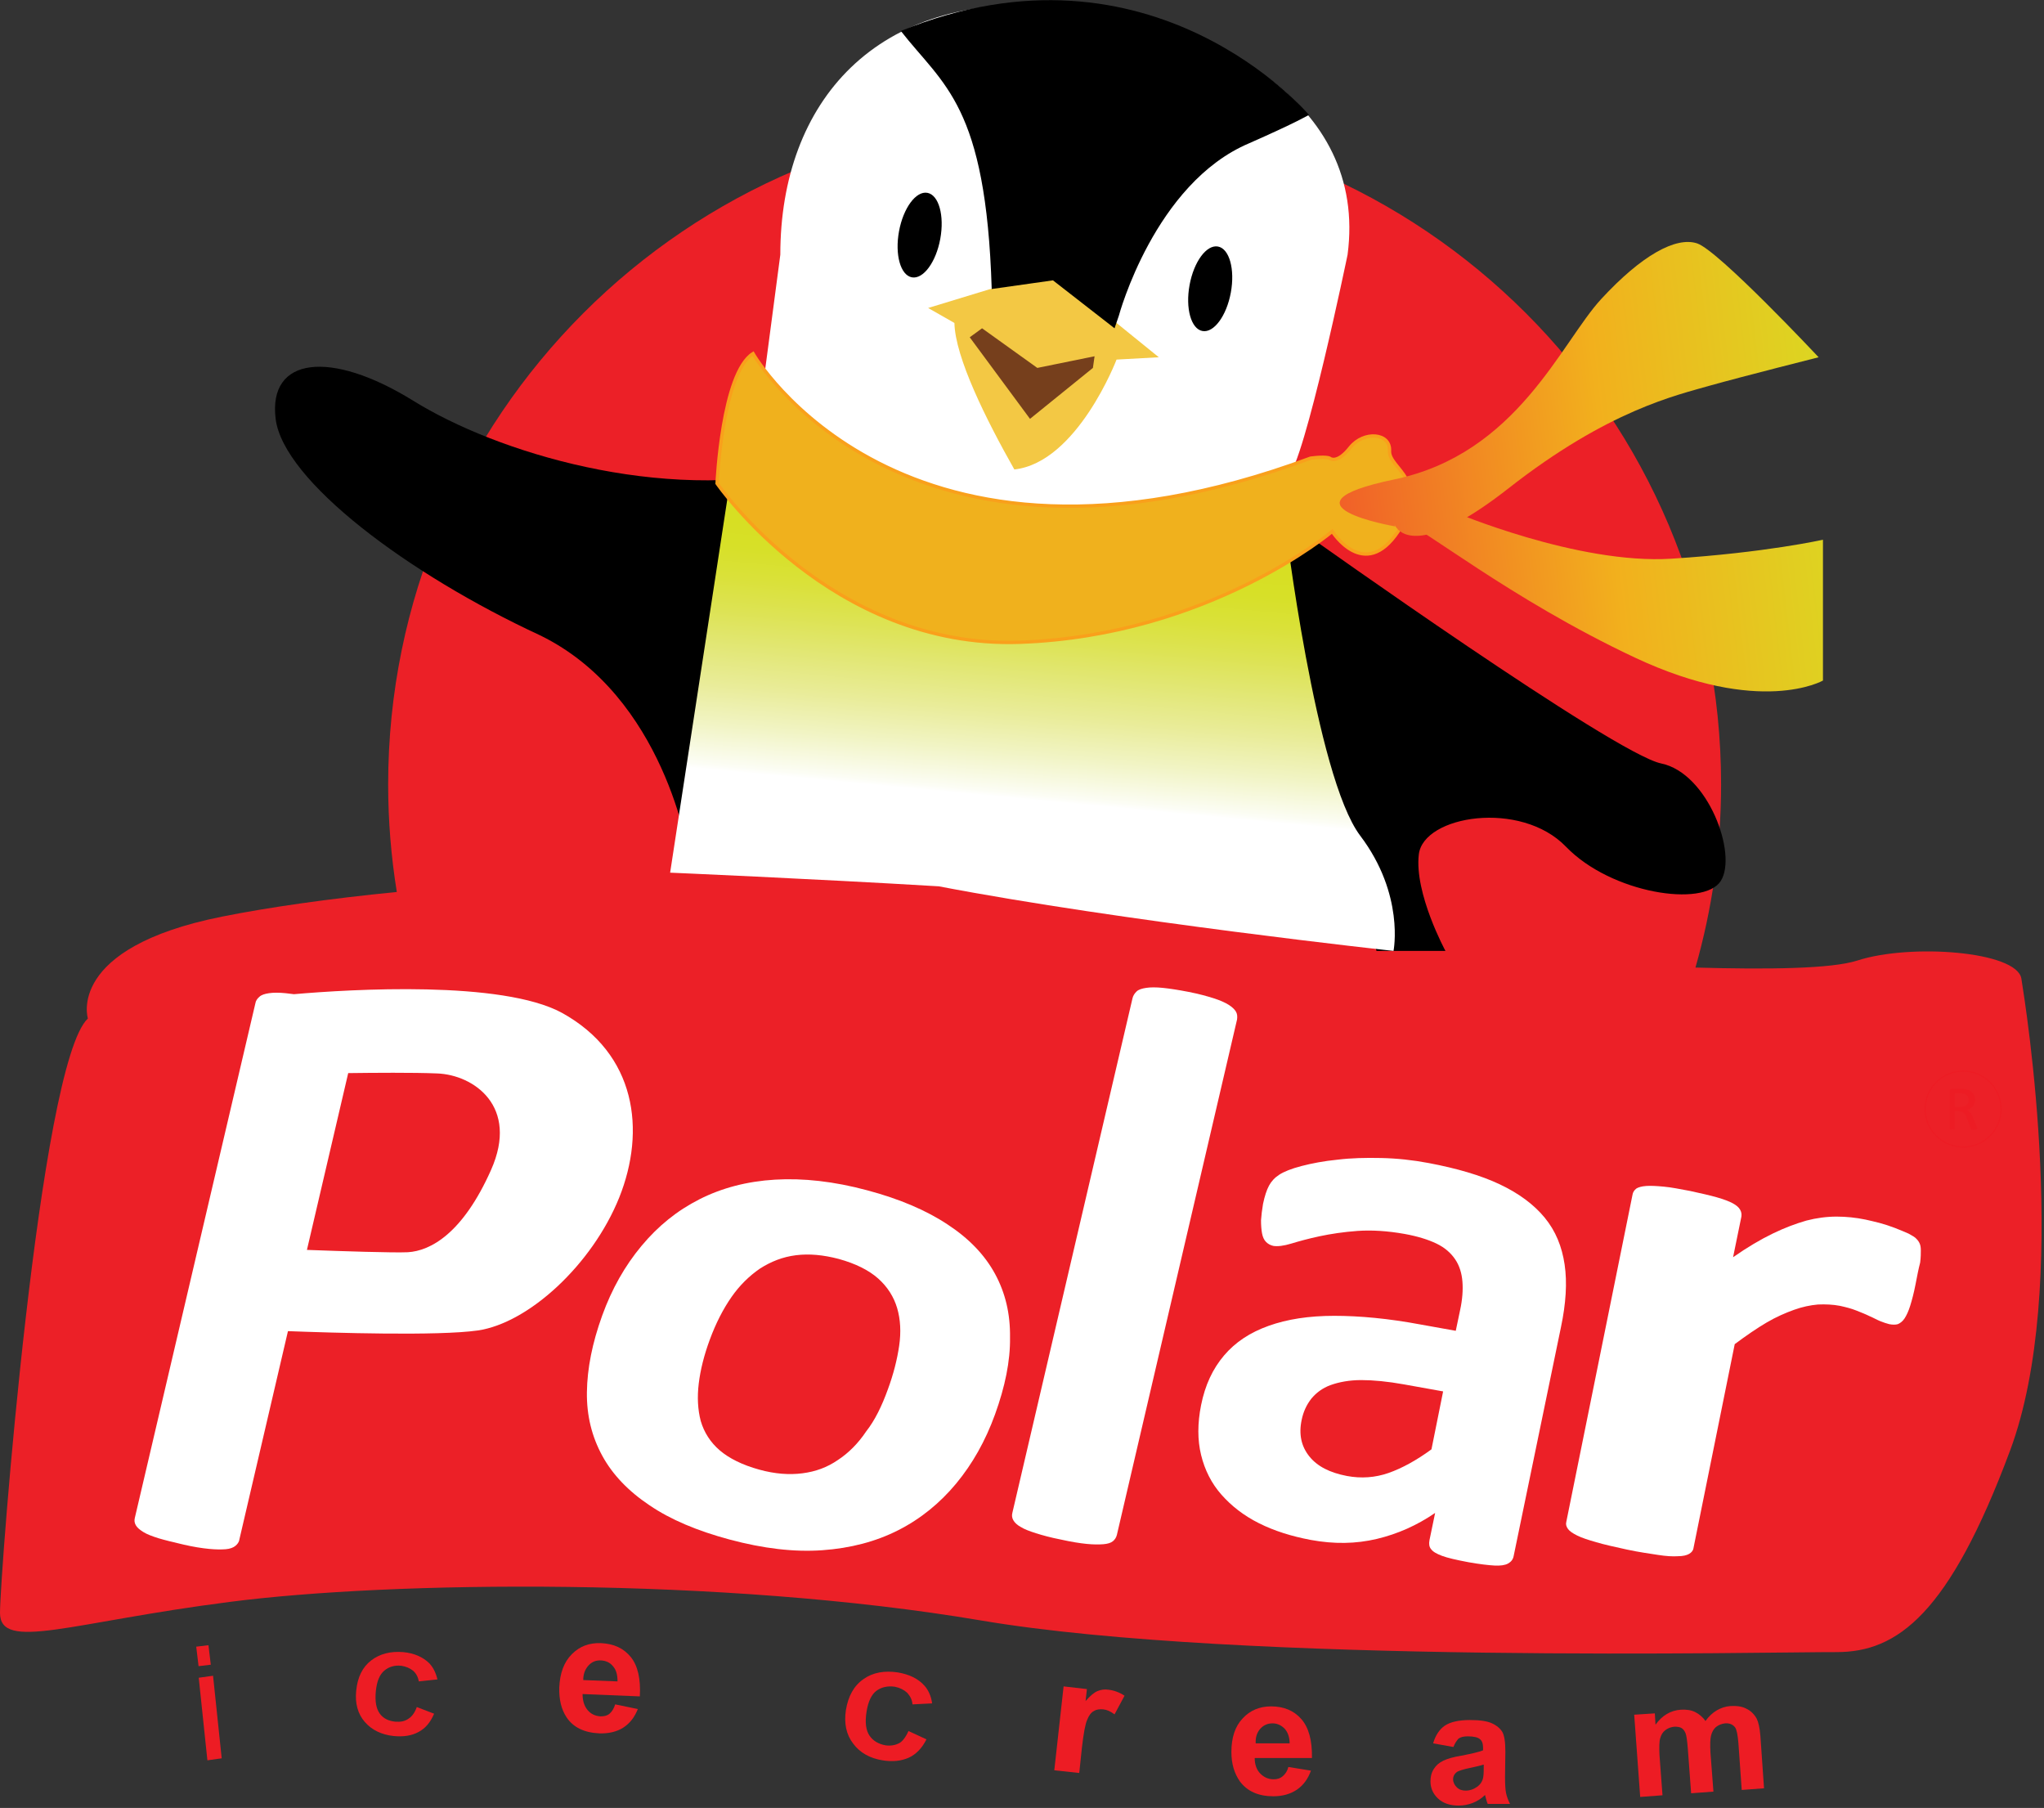 <svg width="614" height="543" viewBox="0 0 614 543" fill="none" xmlns="http://www.w3.org/2000/svg">
<rect x="0" y="0" width="614" height="543" fill="#333333" stroke="none"/>
<path d="M603.8 435.7C585.5 484.8 570 496.2 551.7 496.2C533.4 496.1 372.7 499.9 294.7 486.7C216.7 473.5 117.1 474.9 69.2 481.1C21.3 487.2 0 496.1 0 484.4C0 472.7 11.8 319.5 26.4 305.9C26.4 305.9 19.7 284.7 66.7 275.3C80.7 272.5 98.9 269.9 119.2 267.9C117.5 257.4 116.6 246.6 116.6 235.6C116.6 125.1 206.2 35.4 316.8 35.4C427.3 35.4 517 125 517 235.6C517 254.7 514.3 273.1 509.3 290.6C531.1 291.2 550.1 291 557.9 288.5C573.9 283.3 605.8 285.7 607.2 293.9C608.5 302.1 622.1 386.6 603.8 435.7Z" fill="#EC2027"/>
<path d="M393.102 161C393.102 161 484.902 226.4 499.002 229.3C513.102 232.2 522.002 256.6 516.902 264.6C511.802 272.6 484.002 268.4 470.402 254.3C456.802 240.2 427.602 244.9 426.202 256.6C424.802 268.3 434.202 285.6 434.202 285.6H413.502L373.102 165.4L393.102 161Z" fill="black"/>
<path d="M206.801 256.6C206.801 256.6 199.801 209.1 162.201 190.8C122.701 172.5 85.101 144.4 82.801 125.8C80.501 107.2 99.201 104.9 124.201 120.4C149.201 135.9 198.401 151 241.701 141.1C232.601 184.7 206.801 256.6 206.801 256.6Z" fill="black"/>
<path d="M386.001 156.9C386.001 156.9 395.201 233.3 408.601 251C422.001 268.7 418.601 285.6 418.601 285.6C418.601 285.6 336.801 276.7 282.001 266.2C243.501 263.9 201.301 262.1 201.301 262.1L219.001 146.5C219.001 146.5 280.801 204.7 341.001 179.3C370.101 168.5 386.001 156.9 386.001 156.9Z" fill="url(#paint0_linear_225_348)"/>
<path d="M234.4 76.5C234.4 30.5 263.4 -2.6 317.1 1.9C364 5.8 410.9 30.3 404.8 76.5C404.8 76.5 391.9 138.9 386.8 143.4C356.2 153.8 297.9 167.9 264.5 148.1C231.1 128.3 229.4 114.4 229.4 114.4" fill="white"/>
<path d="M282.45 71.744C283.736 64.736 282.005 58.546 278.583 57.918C275.16 57.289 271.343 62.461 270.056 69.468C268.77 76.476 270.501 82.666 273.923 83.294C277.346 83.923 281.163 78.751 282.45 71.744Z" fill="black"/>
<path d="M369.731 87.868C371.018 80.86 369.286 74.67 365.864 74.042C362.442 73.413 358.624 78.585 357.338 85.592C356.051 92.6 357.782 98.79 361.204 99.418C364.627 100.047 368.444 94.875 369.731 87.868Z" fill="black"/>
<path d="M278.801 92.5L315.901 81.2L348.101 107.3L335.401 108C335.401 108 323.601 138.9 304.701 141C296.201 126 286.901 107.3 286.701 97L278.801 92.5Z" fill="#F3C844"/>
<path d="M295.001 98.6L311.601 110.5L328.801 107L328.301 110.5L309.401 125.8L291.301 101.3L295.001 98.6Z" fill="#763F1C"/>
<path d="M336.1 94.8C336.1 94.8 346.8 55 375.3 43C389.6 36.7 393.2 34.5 393.2 34.5C393.2 34.5 346.1 -21.5 270.6 9.3C283.4 25.7 296.2 31.4 297.9 86.8C316.3 84.2 316.3 84.2 316.3 84.2L334.8 98.6L336.1 94.8Z" fill="black"/>
<path d="M226.2 106.2C226.2 106.2 270.6 183.2 393.7 137.6C398.3 137 399.4 137.6 399.4 137.6C399.4 137.6 401.5 139.6 405.6 134.4C409.7 129.3 417.7 130 417.4 135.4C417.1 140.8 430.2 144.3 420 159.6C409.8 174.9 400.2 159.6 400.2 159.6C400.2 159.6 363.2 190.9 306.4 192.9C249.6 194.9 215.4 145.2 215.4 145.2C215.4 145.2 216.9 112.1 226.2 106.2Z" fill="#F0B11D"/>
<path d="M226.2 106.2C226.2 106.2 270.6 183.2 393.7 137.6C398.3 137 399.4 137.6 399.4 137.6C399.4 137.6 401.5 139.6 405.6 134.4C409.7 129.3 417.7 130 417.4 135.4C417.1 140.8 430.2 144.3 420 159.6C409.8 174.9 400.2 159.6 400.2 159.6C400.2 159.6 363.2 190.9 306.4 192.9C249.6 194.9 215.4 145.2 215.4 145.2C215.4 145.2 216.9 112.1 226.2 106.2Z" stroke="#F9A01B" stroke-miterlimit="10"/>
<path d="M418.901 157.5C418.901 157.5 419.201 158.3 420.001 159.1C422.601 161.6 430.501 164.4 453.101 146.7C483.201 123.1 503.701 118.7 513.701 115.8C523.701 113 546.301 107.3 546.301 107.3C546.301 107.3 516.201 75.2 509.801 73.1C503.401 71 493.101 76.7 481.001 89.8C468.901 102.9 455.801 136.3 418.801 144C381.801 151.7 419.101 158.1 419.101 158.1L418.901 157.5Z" fill="url(#paint1_linear_225_348)"/>
<path d="M436.601 153.7C436.601 153.7 473.901 169.6 502.101 167.8C530.401 166 547.601 162.1 547.601 162.1V204.4C547.601 204.4 528.801 215.2 491.101 197.5C453.401 179.8 426.101 157.4 422.501 157.4C418.901 157.4 436.601 153.7 436.601 153.7Z" fill="url(#paint2_linear_225_348)"/>
<path d="M62.299 528.7L59.699 503.9L63.999 503.3L66.599 528.1L62.299 528.7Z" fill="#ED1C24"/>
<path d="M272.901 519.9L278.301 522.4C277.001 525 275.201 526.9 273.001 527.9C270.801 528.9 268.101 529.2 265.101 528.7C261.301 528.1 258.301 526.4 256.301 523.7C254.201 521 253.501 517.6 254.101 513.6C254.801 509.4 256.501 506.3 259.401 504.3C262.201 502.3 265.701 501.7 269.701 502.3C273.201 502.9 275.901 504.2 277.801 506.4C278.901 507.7 279.701 509.4 280.001 511.6L274.101 511.9C274.001 510.5 273.401 509.4 272.501 508.4C271.501 507.5 270.301 506.9 268.801 506.6C266.701 506.3 264.801 506.7 263.301 507.8C261.801 508.9 260.801 511 260.301 514.1C259.801 517.3 260.101 519.7 261.201 521.3C262.301 522.9 263.901 523.8 266.001 524.2C267.501 524.4 268.901 524.2 270.201 523.5C271.101 523 272.101 521.7 272.901 519.9Z" fill="#ED1C24"/>
<path d="M125.201 512.7L130.401 514.7C129.301 517.3 127.801 519.1 125.701 520.2C123.701 521.3 121.201 521.7 118.201 521.4C114.601 521 111.701 519.6 109.601 517.2C107.501 514.8 106.601 511.6 107.001 507.8C107.401 503.7 108.901 500.7 111.501 498.7C114.101 496.7 117.301 495.9 121.101 496.2C124.401 496.5 127.101 497.7 129.001 499.6C130.101 500.8 130.901 502.3 131.401 504.4L125.801 505C125.601 503.7 125.001 502.6 124.101 501.8C123.101 501 121.901 500.5 120.501 500.3C118.501 500.1 116.801 500.6 115.401 501.8C114.001 503 113.201 505 112.901 507.9C112.601 511 113.001 513.2 114.101 514.7C115.201 516.2 116.801 516.9 118.801 517.1C120.301 517.2 121.601 517 122.701 516.2C123.701 515.6 124.601 514.4 125.201 512.7Z" fill="#ED1C24"/>
<path d="M62.619 494.125L58.945 494.566L59.649 500.424L63.322 499.983L62.619 494.125Z" fill="#ED1C24"/>
<path d="M387 530.7L393.8 531.8C392.9 534.3 391.5 536.2 389.6 537.5C387.7 538.8 385.3 539.5 382.5 539.5C378 539.5 374.7 538 372.5 535.1C370.8 532.7 369.9 529.8 369.9 526.2C369.9 521.9 371 518.5 373.3 516.1C375.5 513.7 378.4 512.5 381.8 512.5C385.7 512.5 388.7 513.8 390.9 516.3C393.1 518.8 394.2 522.7 394.1 528H376.9C376.9 530 377.5 531.6 378.6 532.7C379.7 533.8 381 534.4 382.6 534.4C383.7 534.4 384.6 534.1 385.3 533.5C386 532.9 386.7 532 387 530.7ZM387.4 523.7C387.4 521.7 386.8 520.2 385.9 519.2C384.9 518.2 383.7 517.6 382.3 517.6C380.8 517.6 379.6 518.1 378.6 519.2C377.6 520.3 377.1 521.8 377.2 523.6H387.4V523.7Z" fill="#ED1C24"/>
<path d="M184.8 511.9L191.6 513.3C190.6 515.8 189.2 517.6 187.2 518.9C185.3 520.1 182.9 520.7 180 520.6C175.5 520.4 172.2 518.8 170.2 515.8C168.6 513.4 167.9 510.4 168 506.8C168.2 502.5 169.4 499.2 171.8 496.8C174.2 494.4 177 493.4 180.5 493.5C184.4 493.7 187.3 495 189.5 497.7C191.6 500.3 192.5 504.3 192.2 509.5L175 508.8C175 510.8 175.5 512.4 176.5 513.6C177.5 514.8 178.8 515.4 180.4 515.5C181.5 515.5 182.4 515.3 183.1 514.7C183.8 514.1 184.4 513.2 184.8 511.9ZM185.5 505C185.5 503 185.1 501.5 184.1 500.4C183.2 499.3 182 498.8 180.6 498.7C179.1 498.6 177.8 499.1 176.8 500.2C175.8 501.3 175.2 502.7 175.2 504.6L185.5 505Z" fill="#ED1C24"/>
<path d="M324.199 532.5L316.699 531.7L319.499 506.5L326.499 507.3L326.099 510.9C327.499 509.3 328.699 508.3 329.699 507.9C330.699 507.5 331.799 507.3 332.999 507.5C334.699 507.7 336.299 508.3 337.799 509.3L334.799 514.9C333.599 514 332.499 513.5 331.399 513.4C330.299 513.3 329.399 513.4 328.599 513.9C327.799 514.3 327.099 515.2 326.599 516.5C325.999 517.8 325.499 520.6 324.999 524.9L324.199 532.5Z" fill="#ED1C24"/>
<path d="M436.599 524.7L430.499 523.6C431.199 521.2 432.399 519.4 433.999 518.3C435.599 517.2 438.199 516.6 441.499 516.6C444.499 516.6 446.699 516.9 448.199 517.6C449.699 518.3 450.699 519.2 451.299 520.2C451.899 521.3 452.199 523.2 452.199 526.1L452.099 533.7C452.099 535.9 452.199 537.5 452.399 538.5C452.599 539.5 452.999 540.6 453.599 541.8H446.899C446.699 541.4 446.499 540.7 446.299 539.9C446.199 539.5 446.099 539.3 446.099 539.1C444.999 540.2 443.699 541 442.399 541.5C441.099 542 439.699 542.3 438.199 542.3C435.599 542.3 433.499 541.6 431.999 540.2C430.499 538.8 429.699 537.1 429.699 535C429.699 533.6 429.999 532.4 430.699 531.3C431.399 530.2 432.299 529.4 433.599 528.8C434.799 528.2 436.599 527.7 438.999 527.3C442.099 526.7 444.299 526.2 445.499 525.7V525C445.499 523.7 445.199 522.8 444.499 522.3C443.899 521.8 442.699 521.5 440.899 521.5C439.699 521.5 438.799 521.7 438.099 522.2C437.599 522.8 436.999 523.6 436.599 524.7ZM445.599 530C444.699 530.3 443.399 530.6 441.499 531C439.599 531.4 438.399 531.8 437.799 532.1C436.899 532.7 436.499 533.5 436.499 534.4C436.499 535.3 436.899 536.1 437.599 536.8C438.299 537.5 439.199 537.8 440.299 537.8C441.499 537.8 442.699 537.4 443.799 536.6C444.599 536 445.099 535.3 445.399 534.4C445.599 533.8 445.699 532.8 445.699 531.2V530H445.599Z" fill="#ED1C24"/>
<path d="M490.9 515L497.1 514.6L497.3 518C499.3 515.2 501.9 513.7 504.9 513.5C506.5 513.4 508 513.6 509.2 514.2C510.4 514.8 511.5 515.7 512.3 516.9C513.3 515.5 514.5 514.4 515.7 513.7C516.9 513 518.3 512.5 519.8 512.4C521.7 512.3 523.3 512.5 524.6 513.2C525.9 513.8 527 514.9 527.7 516.2C528.2 517.2 528.6 518.9 528.8 521.3L529.9 537.1L523.2 537.6L522.2 523.5C522 521.1 521.7 519.5 521.2 518.8C520.5 517.9 519.5 517.5 518.2 517.6C517.3 517.7 516.4 518 515.6 518.6C514.8 519.2 514.3 520.1 514 521.2C513.7 522.3 513.7 524 513.8 526.3L514.7 538.1L508 538.6L507 525.1C506.8 522.7 506.6 521.2 506.3 520.5C506 519.8 505.6 519.3 505.1 519C504.6 518.7 503.9 518.6 503 518.6C502 518.7 501.1 519 500.3 519.6C499.5 520.2 499 521 498.7 522.1C498.4 523.1 498.4 524.9 498.5 527.2L499.4 539.2L492.7 539.7L490.9 515Z" fill="#ED1C24"/>
<path d="M298.901 424.8C296.001 432.8 292.101 439.7 287.201 445.6C282.301 451.5 276.501 456.2 269.801 459.6C263.101 463 255.501 465 247.001 465.6C238.501 466.2 229.301 465.1 219.201 462.4C209.501 459.8 201.401 456.4 195.101 452.1C188.801 447.9 184.001 442.9 180.901 437.2C177.801 431.5 176.201 425.2 176.301 418.1C176.401 411 177.901 403.4 180.901 395.1C183.801 387.1 187.701 380.2 192.701 374.2C197.701 368.2 203.401 363.6 210.101 360.2C216.801 356.8 224.401 354.8 232.801 354.3C241.201 353.8 250.501 354.8 260.501 357.5C270.301 360.1 278.401 363.6 284.701 367.8C291.101 372 295.801 376.9 298.901 382.6C302.001 388.3 303.501 394.6 303.401 401.7C303.501 408.8 301.901 416.5 298.901 424.8ZM266.701 417.3C268.401 412.7 269.501 408.3 270.101 404.2C270.701 400.1 270.501 396.3 269.501 392.9C268.501 389.5 266.601 386.5 263.801 384C261.001 381.5 257.001 379.5 251.901 378.1C247.301 376.9 243.101 376.5 239.101 377C235.101 377.5 231.601 378.9 228.301 381C225.101 383.2 222.201 386 219.701 389.6C217.201 393.2 215.001 397.5 213.201 402.4C211.501 407 210.401 411.4 209.901 415.5C209.401 419.6 209.601 423.4 210.501 426.8C211.501 430.2 213.401 433.2 216.201 435.6C219.001 438 223.001 440 228.101 441.4C232.801 442.7 237.101 443 241.001 442.5C245.001 442 248.501 440.7 251.701 438.5C254.901 436.4 257.801 433.5 260.201 429.9C262.801 426.6 264.901 422.3 266.701 417.3Z" fill="white"/>
<path d="M335.5 461C335.3 461.8 334.9 462.4 334.3 462.9C333.7 463.4 332.7 463.7 331.4 463.8C330.1 463.9 328.4 463.9 326.4 463.7C324.4 463.5 321.8 463.1 318.7 462.4C315.6 461.8 313.1 461.1 311.2 460.5C309.3 459.9 307.7 459.3 306.6 458.6C305.5 458 304.8 457.3 304.4 456.6C304 455.9 303.9 455.2 304.1 454.4L340.2 299.8C340.4 299 340.8 298.4 341.4 297.8C342 297.2 343 296.9 344.3 296.7C345.6 296.5 347.3 296.5 349.3 296.7C351.3 296.9 353.9 297.3 357 297.9C360.1 298.5 362.6 299.2 364.5 299.8C366.4 300.4 368 301.1 369.1 301.8C370.2 302.5 370.9 303.2 371.3 303.9C371.7 304.6 371.7 305.4 371.6 306.2L335.5 461Z" fill="white"/>
<path d="M454.7 467.3C454.5 468.4 453.9 469.1 453 469.6C452.1 470.1 450.7 470.3 448.9 470.2C447.1 470.1 444.5 469.8 441.1 469.2C437.4 468.5 434.8 467.9 433.2 467.3C431.6 466.7 430.5 466.1 429.9 465.3C429.3 464.6 429.2 463.7 429.4 462.6L431.1 454.4C425.7 458.1 419.9 460.7 413.6 462.2C407.3 463.7 400.7 463.8 393.7 462.5C387.9 461.4 382.8 459.8 378.2 457.5C373.6 455.2 369.9 452.3 366.9 448.9C363.9 445.5 361.9 441.5 360.8 437C359.7 432.5 359.7 427.5 360.8 422C362 416 364.3 411.1 367.7 407.1C371.1 403.1 375.5 400.2 381.1 398.2C386.7 396.2 393.2 395.2 400.8 395.2C408.4 395.2 417.1 396 426.7 397.8L437.3 399.7L438.6 393.5C439.3 390.3 439.5 387.4 439.3 384.9C439.1 382.4 438.4 380.1 437.1 378.2C435.8 376.3 434 374.7 431.5 373.5C429 372.3 425.8 371.3 421.9 370.6C416.8 369.7 412.1 369.4 407.8 369.7C403.6 370 399.7 370.6 396.4 371.3C393.1 372 390.2 372.8 387.9 373.5C385.6 374.2 383.8 374.4 382.5 374.2C381.6 374 380.9 373.6 380.3 373C379.7 372.4 379.3 371.5 379.1 370.4C378.9 369.3 378.8 368 378.8 366.5C378.9 365 379.1 363.4 379.4 361.6C379.9 359.2 380.5 357.4 381.2 356.1C381.9 354.8 382.9 353.7 384.3 352.8C385.7 351.9 387.9 351 391 350.2C394.1 349.4 397.7 348.7 401.8 348.3C405.9 347.8 410.2 347.7 414.9 347.8C419.6 347.9 424.3 348.4 429.1 349.3C437.6 350.9 444.8 353 450.5 355.7C456.2 358.4 460.7 361.7 464 365.7C467.3 369.7 469.2 374.4 470 379.8C470.8 385.2 470.4 391.5 468.9 398.6L454.7 467.3ZM433.5 417.9L421.8 415.8C416.8 414.9 412.5 414.5 408.9 414.5C405.3 414.5 402.2 415.1 399.7 416C397.2 416.9 395.3 418.4 393.9 420.1C392.5 421.9 391.5 424 391 426.5C390.1 430.8 390.9 434.4 393.3 437.4C395.7 440.4 399.4 442.3 404.6 443.3C408.9 444.1 413.1 443.8 417.1 442.4C421.1 441 425.5 438.6 430 435.3L433.5 417.9Z" fill="white"/>
<path d="M575.4 385.8C574.9 388.4 574.3 390.6 573.8 392.2C573.3 393.8 572.7 395.1 572.1 396C571.5 396.9 570.8 397.4 570.1 397.7C569.4 397.9 568.5 397.9 567.5 397.7C566.7 397.5 565.8 397.2 564.8 396.8C563.8 396.4 562.8 395.8 561.6 395.3C560.4 394.7 559.1 394.2 557.6 393.6C556.1 393 554.5 392.6 552.7 392.2C550.6 391.8 548.4 391.7 546.1 391.8C543.8 392 541.4 392.5 538.9 393.4C536.4 394.3 533.6 395.5 530.7 397.2C527.8 398.9 524.6 401.1 521.1 403.7L508.7 465C508.6 465.7 508.1 466.3 507.4 466.7C506.7 467.1 505.6 467.4 504 467.4C502.5 467.5 500.5 467.4 498 467C495.5 466.6 492.4 466.2 488.7 465.4C485 464.6 481.9 463.9 479.5 463.2C477.1 462.5 475.2 461.9 473.8 461.2C472.4 460.5 471.5 459.9 471 459.2C470.5 458.5 470.3 457.8 470.5 457.1L490.4 358.8C490.5 358.1 490.9 357.5 491.5 357C492.1 356.6 493.1 356.3 494.5 356.2C495.9 356.1 497.6 356.2 499.8 356.4C502 356.6 504.5 357.1 507.7 357.7C510.9 358.4 513.6 359 515.7 359.6C517.8 360.2 519.4 360.8 520.5 361.4C521.6 362 522.3 362.6 522.7 363.3C523.1 364 523.2 364.6 523.1 365.4L520.6 377.6C524.9 374.6 528.8 372.3 532.5 370.5C536.2 368.7 539.5 367.5 542.6 366.6C545.7 365.8 548.7 365.4 551.7 365.4C554.6 365.4 557.5 365.7 560.4 366.3C561.7 366.6 563.1 366.9 564.6 367.3C566.1 367.7 567.6 368.2 569.2 368.8C570.8 369.4 572.1 370 573.3 370.5C574.4 371.1 575.3 371.6 575.7 372.1C576.2 372.6 576.5 373.1 576.7 373.6C576.9 374.1 577 374.7 577 375.6C577 376.4 577 377.6 576.8 379.2C576.3 381.1 575.9 383.2 575.4 385.8Z" fill="white"/>
<path d="M593.801 339C593.801 339.1 593.801 339.1 593.801 339.1L593.701 339.2C593.601 339.2 593.501 339.2 593.401 339.3C593.301 339.4 593.101 339.3 592.901 339.3C592.701 339.3 592.601 339.3 592.501 339.3C592.401 339.3 592.301 339.3 592.201 339.2C592.101 339.2 592.101 339.1 592.101 339.1C592.101 339.1 592.001 339 592.001 338.9L590.901 336C590.801 335.7 590.601 335.4 590.501 335.1C590.401 334.8 590.201 334.6 590.001 334.4C589.801 334.2 589.601 334 589.301 333.9C589.001 333.8 588.701 333.7 588.301 333.7H587.201V338.9C587.201 339 587.201 339 587.201 339L587.101 339.1C587.001 339.1 587.001 339.1 586.901 339.2C586.801 339.2 586.701 339.2 586.501 339.2C586.301 339.2 586.201 339.2 586.101 339.2C586.001 339.2 585.901 339.2 585.801 339.1C585.701 339.1 585.701 339 585.701 339V338.9V327.6C585.701 327.4 585.801 327.2 585.901 327.1C586.001 327 586.201 327 586.301 327H588.901C589.201 327 589.501 327 589.701 327C589.901 327 590.101 327 590.301 327.1C590.801 327.2 591.201 327.3 591.601 327.5C592.001 327.7 592.301 327.9 592.501 328.2C592.701 328.5 592.901 328.8 593.101 329.1C593.201 329.4 593.301 329.8 593.301 330.3C593.301 330.7 593.201 331.1 593.101 331.4C593.001 331.7 592.801 332 592.601 332.3C592.401 332.6 592.101 332.8 591.901 332.9C591.601 333.1 591.301 333.2 590.901 333.4C591.101 333.5 591.301 333.6 591.401 333.7C591.501 333.8 591.701 334 591.901 334.2C592.101 334.4 592.201 334.6 592.301 334.9C592.401 335.1 592.601 335.4 592.701 335.7L593.801 338.4C593.901 338.6 593.901 338.8 594.001 338.9C593.801 338.9 593.801 338.9 593.801 339ZM591.301 330.4C591.301 329.9 591.201 329.5 591.001 329.2C590.801 328.9 590.401 328.6 589.901 328.5C589.701 328.5 589.601 328.4 589.401 328.4C589.201 328.4 588.901 328.4 588.601 328.4H587.201V332.5H588.801C589.201 332.5 589.601 332.4 589.901 332.3C590.201 332.2 590.501 332.1 590.701 331.9C590.901 331.7 591.101 331.5 591.201 331.2C591.301 331 591.301 330.7 591.301 330.4Z" fill="#ED1C24"/>
<path d="M589.701 344.5C595.997 344.5 601.101 339.396 601.101 333.1C601.101 326.804 595.997 321.7 589.701 321.7C583.405 321.7 578.301 326.804 578.301 333.1C578.301 339.396 583.405 344.5 589.701 344.5Z" stroke="#ED1C24" stroke-width="0.35" stroke-miterlimit="10"/>
<path d="M168.8 304.2C150.8 294.4 105.4 297.1 88.3 298.6C87.4 298.5 86.6 298.4 85.8 298.3C83.8 298.1 82.1 298.1 80.8 298.3C79.5 298.5 78.5 298.8 77.9 299.4C77.3 299.9 76.8 300.6 76.7 301.4L40.5 455.9C40.3 456.7 40.4 457.4 40.8 458.1C41.2 458.8 41.9 459.4 43 460.1C44.1 460.8 45.7 461.4 47.6 462C49.6 462.6 52.1 463.2 55.1 463.9C58.1 464.6 60.7 465 62.8 465.2C64.8 465.4 66.5 465.4 67.8 465.3C69.1 465.2 70.1 464.8 70.7 464.3C71.3 463.8 71.8 463.2 71.9 462.4L86.5 399.8C99.9 400.3 131.6 401.3 143.5 399.6C158.8 397.4 177.9 379.8 186 359.7C194.1 339.5 191.1 316.5 168.8 304.2ZM147.5 351.4C139 370.5 129.3 375.7 122.5 376.1C118.2 376.3 102.9 375.8 92.2 375.4L104.6 322.3C112.1 322.2 124.2 322.1 131.3 322.4C142.3 322.8 156 332.3 147.5 351.4Z" fill="white"/>
<defs>
<linearGradient id="paint0_linear_225_348" x1="320.085" y1="165.86" x2="313.037" y2="240.573" gradientUnits="userSpaceOnUse">
<stop stop-color="#D7DF23"/>
<stop offset="0.1" stop-color="#D7E028"/>
<stop offset="0.224" stop-color="#DAE139"/>
<stop offset="0.36" stop-color="#DDE354"/>
<stop offset="0.506" stop-color="#E2E776"/>
<stop offset="0.659" stop-color="#E9EC99"/>
<stop offset="0.818" stop-color="#F1F4C4"/>
<stop offset="0.979" stop-color="#FCFDF5"/>
<stop offset="1" stop-color="white"/>
</linearGradient>
<linearGradient id="paint1_linear_225_348" x1="563.207" y1="105.805" x2="393.128" y2="125.33" gradientUnits="userSpaceOnUse">
<stop stop-color="#D7DF23"/>
<stop offset="0.494" stop-color="#F2B01D"/>
<stop offset="1" stop-color="#F15A29"/>
</linearGradient>
<linearGradient id="paint2_linear_225_348" x1="570.684" y1="170.925" x2="400.604" y2="190.451" gradientUnits="userSpaceOnUse">
<stop stop-color="#D7DF23"/>
<stop offset="0.494" stop-color="#F2B01D"/>
<stop offset="1" stop-color="#F15A29"/>
</linearGradient>
</defs>
</svg>

